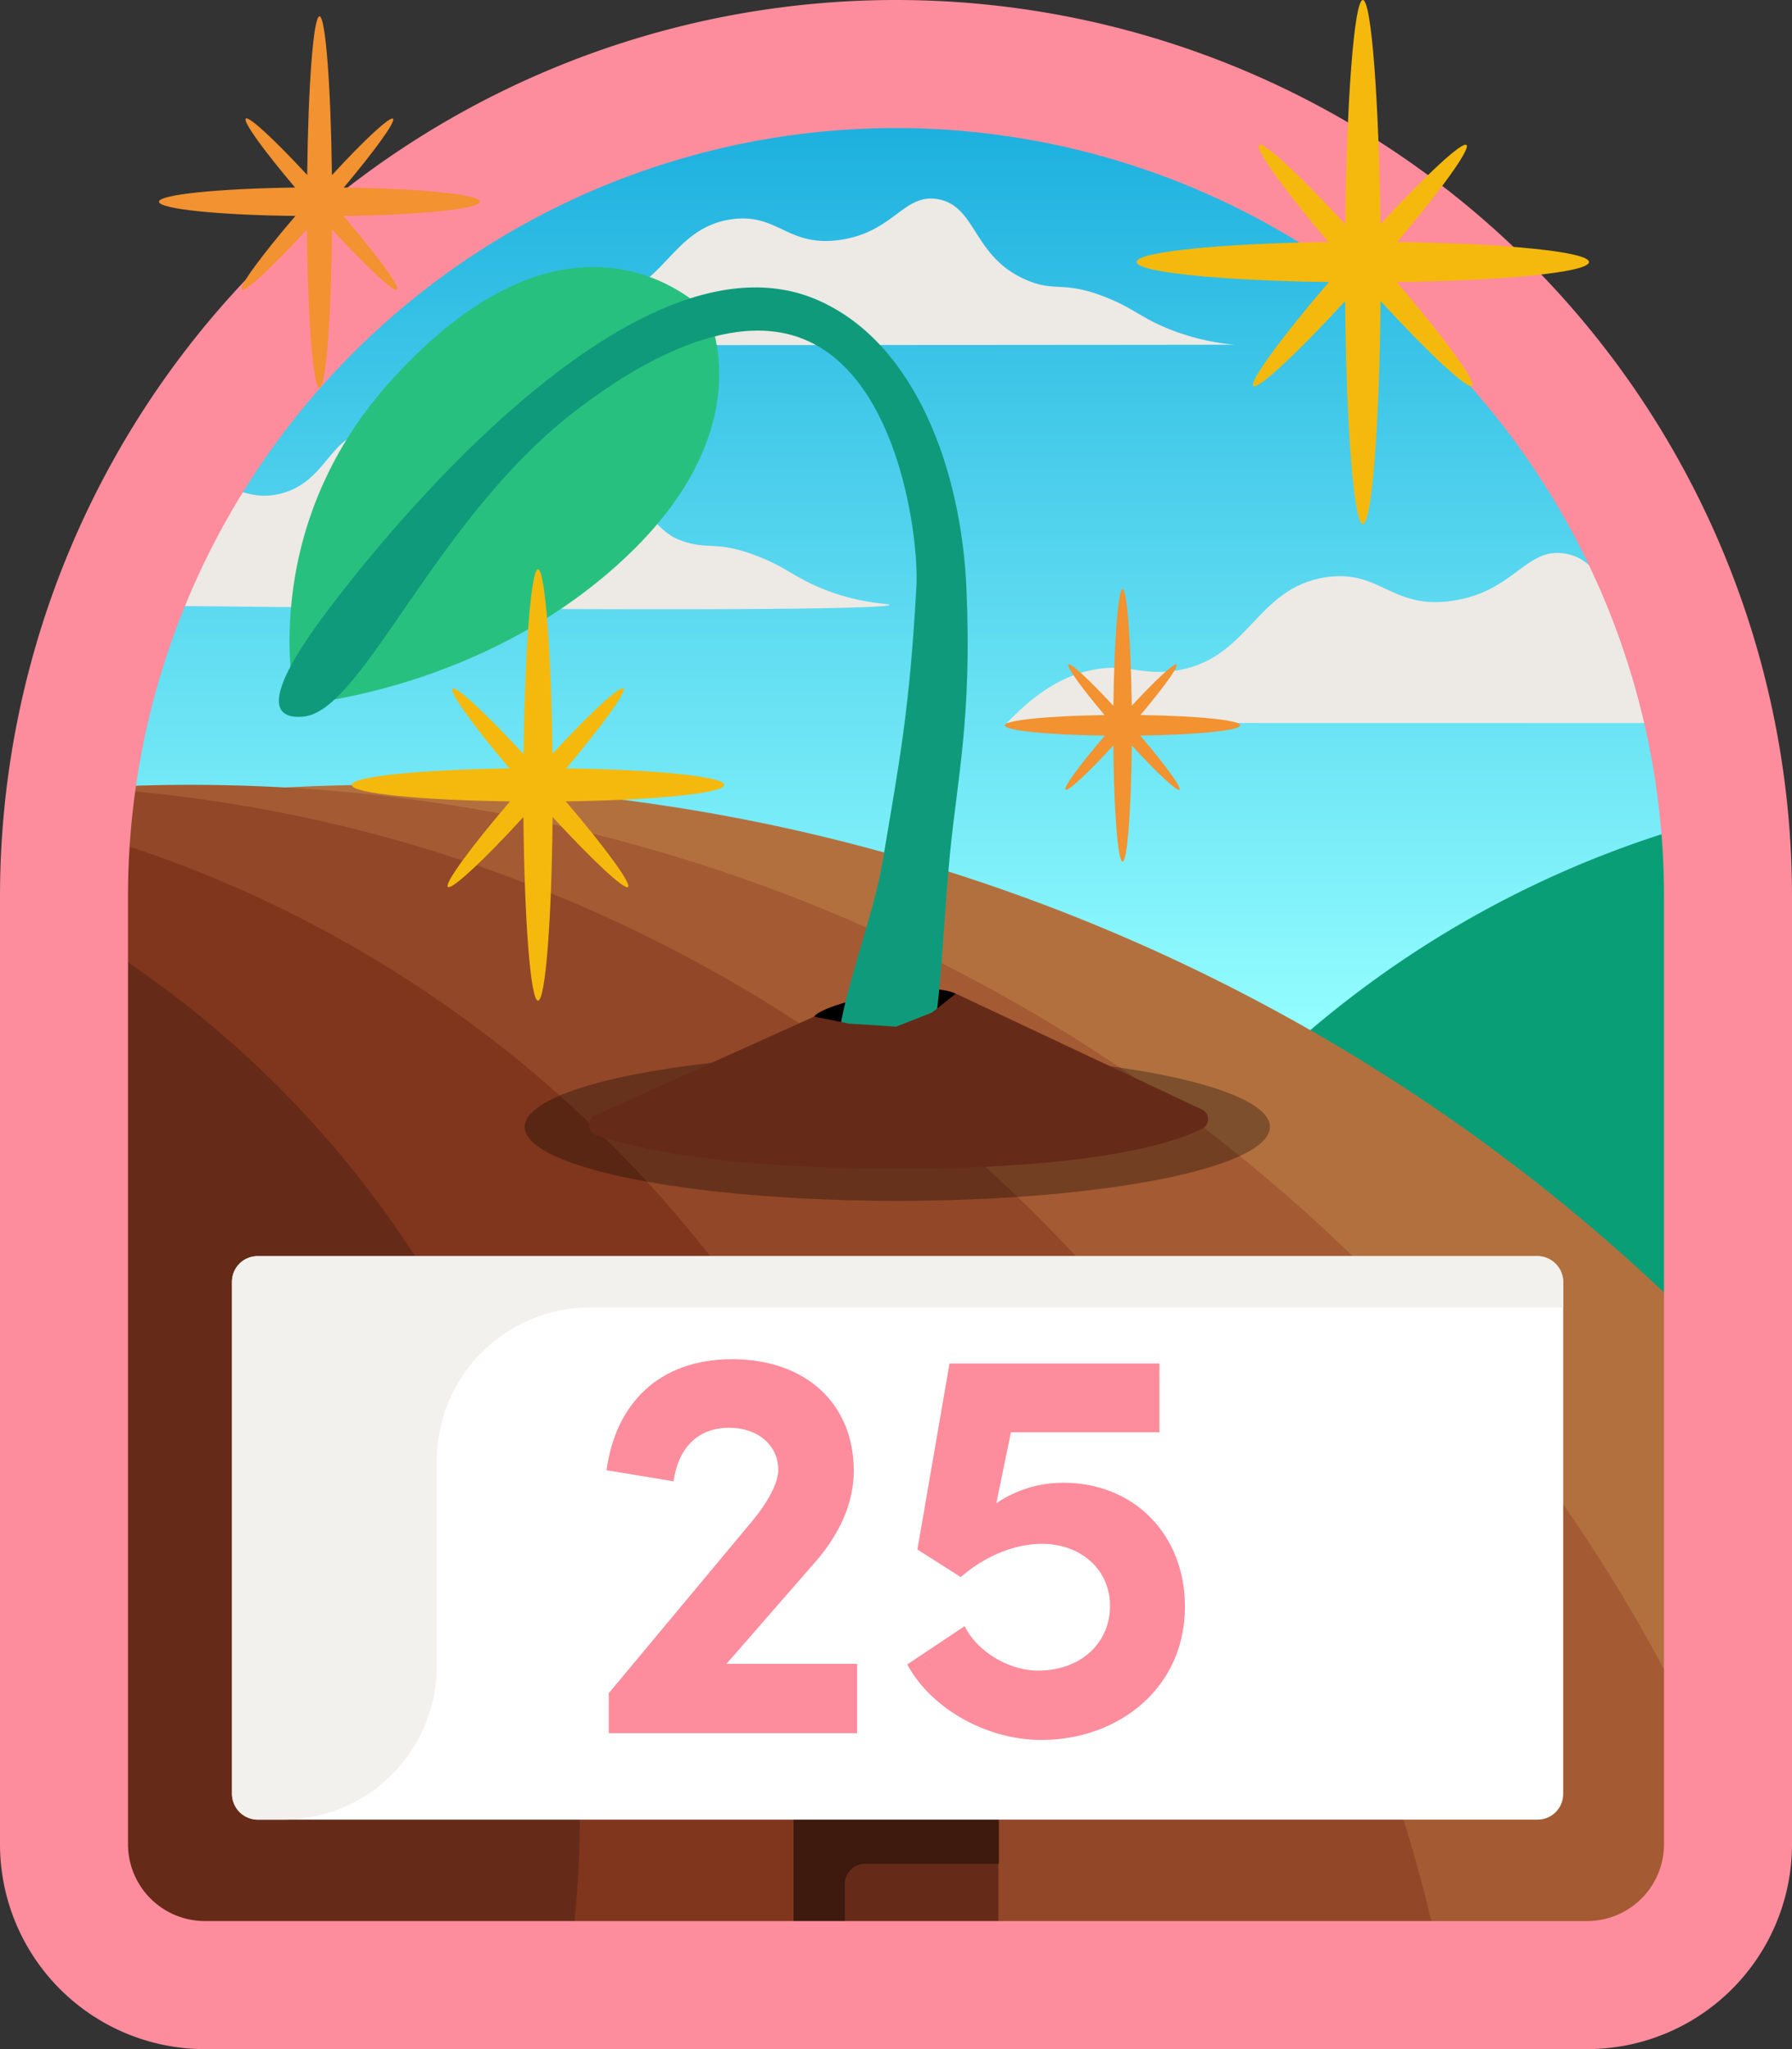 <svg xmlns="http://www.w3.org/2000/svg" xmlns:xlink="http://www.w3.org/1999/xlink" viewBox="0 0 350 400"><rect x="0" y="0" width="350" height="400" fill="#333333" stroke="none"/><defs><style>.cls-1{fill:url(#linear-gradient);}.cls-2{fill:#0a9e76;}.cls-3{fill:#b3703f;}.cls-4{fill:#a45a32;}.cls-5{fill:#924728;}.cls-6{fill:#80361d;}.cls-7{fill:#662b18;}.cls-8{fill:#ede9e5;}.cls-9{fill:#3d190e;}.cls-10{fill:#fff;}.cls-11{fill:#f3f1ed;}.cls-12{fill:#fd8d9c;}.cls-13{fill:#f5b90d;}.cls-13,.cls-14{fill-rule:evenodd;}.cls-14{fill:#f29230;}.cls-15,.cls-16{fill:#010000;}.cls-16{opacity:0.3;}.cls-17{fill:#28c07f;}.cls-18{fill:#0f9b7b;}</style><linearGradient id="linear-gradient" x1="175" y1="390" x2="175" y2="10" gradientUnits="userSpaceOnUse"><stop offset="0.5" stop-color="#93fdff"/><stop offset="1" stop-color="#13aadc"/></linearGradient></defs><g id="Layer_2" data-name="Layer 2"><g id="Swatches"><path class="cls-1" d="M175,10h0A166.25,166.25,0,0,1,341.25,176.25V333a57,57,0,0,1-57,57H65.75a57,57,0,0,1-57-57V176.25A166.25,166.25,0,0,1,175,10Z"/><path class="cls-2" d="M185,354.4a202.74,202.74,0,0,0,3.15,35.6h96.08a57,57,0,0,0,57-57V176.25a168,168,0,0,0-.95-17.76C251.31,179.26,185,259.08,185,354.4Z"/><path class="cls-3" d="M75.2,153.21a366.22,366.22,0,0,0-65.58,5.9,170.15,170.15,0,0,0-.87,17.14V333a57,57,0,0,0,57,57h218.5a57,57,0,0,0,57-57V268.64A363.3,363.3,0,0,0,75.2,153.21Z"/><path class="cls-4" d="M65.75,390h218.5a57,57,0,0,0,53.53-37.38C288.29,235.45,172.33,153.21,37.14,153.21q-13.62,0-26.95,1.13a166.71,166.71,0,0,0-1.44,21.91V333A57,57,0,0,0,65.75,390Z"/><path class="cls-5" d="M10.31,153.44a168.26,168.26,0,0,0-1.56,22.81V333a57,57,0,0,0,57,57H282.66C259.06,259,146.88,158.68,10.31,153.44Z"/><path class="cls-6" d="M9.48,160.64C9,165.78,8.75,171,8.75,176.25V333a57,57,0,0,0,57,57H189.36C188.24,279.44,112.15,186.85,9.48,160.64Z"/><path class="cls-7" d="M113.26,354.4A201.12,201.12,0,0,0,8.75,177.94V333a57,57,0,0,0,57,57h44.36A202.74,202.74,0,0,0,113.26,354.4Z"/><path class="cls-8" d="M173.73,118.08c0-.31-5.72-.17-13-3.12-5.72-2.31-7.14-4.25-13-6.48-8.27-3.17-9.66-.85-15.37-3.23-6.23-2.6-10.48-14.28-17.8-16.18-5-1.31-6.52,3.37-19,4.18a29.37,29.37,0,0,1-6.09,0c-10.32-1.33-11.94-8.72-18-8.63-7.07.09-7.8,10.14-17.51,11.92-5.84,1.08-7.64-2.19-12.18-.25-5.29,2.26-5.08,7.66-10.15,13.2-2.79,3-7.51,7-16,8.59C140.3,119.55,173.72,118.82,173.73,118.08Z"/><path class="cls-8" d="M241.07,67.28a45,45,0,0,1-12.77-3.06c-5.6-2.25-7-4.15-12.67-6.33-8.09-3.1-9.45-.84-15-3.17-10.69-4.45-9.78-14.45-17.41-15.83-6.72-1.21-8.56,6.35-19,7.92s-12.18-5.3-21.37-4c-12.17,1.77-13,14.39-26.12,15.83-5.77.64-7.81-1.57-14.24,0C96.23,60.2,91.76,64.62,89,67.39,89,67.39,241.59,67.33,241.07,67.28Z"/><path class="cls-8" d="M337.52,141.15c-.91-4.28-2-8.49-3.24-12.63-3.91-1.11-3.23,0-8.28-2.08-12.41-5.17-11.34-16.76-20.19-18.36-7.8-1.4-9.93,7.36-22,9.18s-14.12-6.14-24.78-4.59c-14.11,2.06-15.1,16.68-30.28,18.36-6.7.74-9.06-1.83-16.52,0-7.2,1.76-12.39,6.88-15.6,10.09C196.6,141.12,288.07,141.15,337.52,141.15Z"/><g id="Group_1172" data-name="Group 1172"><polygon id="Rectangle_662" data-name="Rectangle 662" class="cls-7" points="195 385 155 385 155 261.76 175 251.76 195 261.76 195 385"/><path class="cls-9" d="M195.09,354.55H165V256.73l-10,5v96.82h0v9.27h0V385h10V367.82a4,4,0,0,1,4-4h26.09Z"/><rect id="Rectangle_663" data-name="Rectangle 663" class="cls-10" x="45.31" y="245.21" width="260" height="110" rx="5"/><path class="cls-11" d="M115.31,255.21h190v-5a5,5,0,0,0-5-5h-250a5,5,0,0,0-5,5v100a5,5,0,0,0,5,5h5a30,30,0,0,0,30-30v-40A30,30,0,0,1,115.31,255.21Z"/></g><path class="cls-12" d="M175,25A150,150,0,0,1,325,175V360a15,15,0,0,1-15,15H40a15,15,0,0,1-15-15V175A150,150,0,0,1,175,25m0-25h0A175,175,0,0,0,0,175V360a40,40,0,0,0,40,40H310a40,40,0,0,0,40-40V175A175,175,0,0,0,175,0Z"/><path class="cls-13" d="M259.44,47.24c-21.22.29-37.45,1.93-37.45,3.91s16.29,3.63,37.56,3.91C250.33,65.8,244,74.45,244.78,75.33s8.46-6.23,17.94-16.56c.22,24.55,1.7,43.53,3.46,43.53s3.24-19,3.46-43.52c9.51,10.32,17.16,17.44,17.92,16.55S282,65.8,272.77,55.06c21.28-.28,37.58-1.92,37.58-3.91s-16.25-3.62-37.47-3.91c8.53-10.09,14.3-18.07,13.56-18.92s-7.84,5.74-16.82,15.45C269.33,19.9,267.88,0,266.18,0S263,19.91,262.75,43.79c-9-9.72-16.12-16.32-16.86-15.47s5,8.83,13.55,18.92"/><path class="cls-14" d="M215.74,139.59c-11.05.15-19.5,1-19.5,2s8.48,1.89,19.56,2c-4.81,5.59-8.12,10.09-7.7,10.56s4.41-3.25,9.35-8.63c.11,12.78.88,22.67,1.8,22.67s1.68-9.89,1.8-22.67c4.95,5.38,8.93,9.09,9.33,8.63s-2.92-5-7.7-10.56c11.08-.15,19.57-1,19.57-2s-8.46-1.88-19.52-2c4.45-5.26,7.45-9.42,7.07-9.86s-4.09,3-8.76,8.05c-.16-12.43-.91-22.79-1.79-22.79s-1.64,10.36-1.79,22.8c-4.68-5.06-8.39-8.5-8.78-8.06s2.6,4.6,7.06,9.86"/><path class="cls-12" d="M141.89,324.8h25.52v13.53H118.9v-7.81l28.16-33.77c3-3.63,4.95-7.37,4.95-9.79,0-4.84-4-8.25-9.57-8.25-6.38,0-10,4.18-10.89,10.45L118.46,287c1.76-12.87,10.12-21.67,24.53-21.67s23.76,8.69,23.76,21.78c0,6.93-3.3,13.09-7.92,18.26Z"/><path class="cls-12" d="M231.43,313.58c0,16.06-13.09,26.07-28.05,26.07-10.56,0-21.45-6-26.18-14.74l11.22-7.48c2.42,5.06,8.8,8.69,14.3,8.69,8.25,0,14.08-5.28,14.08-12.65,0-7-5.61-12.1-13.31-12.1-5.61,0-11.44,2.64-15.84,6.49l-8.47-5.39,6.27-36.3h41v13.42h-29l-2.86,13.86a23.15,23.15,0,0,1,13.2-4C221.64,289.49,231.43,299.72,231.43,313.58Z"/><path class="cls-15" d="M186.73,194s-3.91-2.35-15.62.19-12.1,4.29-12.1,4.29,5.66,5.27,17.08,4.3S186.73,194,186.73,194Z"/><ellipse class="cls-16" cx="175.25" cy="219.98" rx="72.78" ry="14.44"/><path class="cls-17" d="M138.07,61S112.92,34,76.5,74.15c-27,29.74-18.77,63.44-18.77,63.44s33.41-2.25,60.82-25.53C150.56,84.88,138.07,61,138.07,61Z"/><path class="cls-18" d="M180.49,209.29c-9.38,3.23-13.25,1.47-15.39-.37-4.94-4.23,4.91-26.7,7.23-40.45,3.37-20.09,5.34-29.85,6.66-54.16.47-8.62-3.17-40.24-21.78-48-16.83-7.06-38.27,9-44,13.27-28.16,21.07-42.23,59.35-54,60.31-.79.07-3,.25-4.12-1.07-2.41-2.93,2.82-10.89,4.74-13.82,5.89-9,61.76-83.89,100.37-66.2C179,67.37,187.74,92,188.75,114.69c1.13,25.15-1.81,37.46-3.19,51.81C183.91,183.59,183.8,200.31,180.49,209.29Z"/><path class="cls-7" d="M116.28,217.7,159,198.45l6.83,1.37,9.18.59,7-2.74,4.69-3.7,48.09,22.63a2.08,2.08,0,0,1,0,3.74c-5.87,2.93-21.34,7.78-59.36,7.78-34.83,0-51.87-4.06-59.07-6.57A2.07,2.07,0,0,1,116.28,217.7Z"/><path class="cls-14" d="M57.62,36.61c-15,.2-26.57,1.37-26.57,2.77S42.61,42,57.7,42.15C51.16,49.77,46.64,55.9,47.22,56.53s6-4.42,12.72-11.74c.16,17.41,1.21,30.88,2.46,30.88s2.29-13.47,2.45-30.88C71.6,52.11,77,57.16,77.56,56.53s-4-6.76-10.49-14.38c15.09-.2,26.66-1.36,26.66-2.77S82.2,36.81,67.15,36.61c6-7.16,10.14-12.82,9.62-13.42s-5.57,4.07-11.94,11c-.2-16.93-1.22-31-2.43-31S60.17,17.22,60,34.16c-6.38-6.89-11.43-11.58-12-11s3.53,6.26,9.61,13.42"/><path class="cls-13" d="M99.53,150c-17.47.24-30.84,1.58-30.84,3.22s13.42,3,30.93,3.21c-7.59,8.85-12.83,16-12.16,16.7s7-5.14,14.77-13.64c.18,20.21,1.4,35.85,2.85,35.85s2.67-15.64,2.85-35.85c7.83,8.51,14.13,14.37,14.75,13.64s-4.61-7.85-12.18-16.7c17.53-.23,30.95-1.58,30.95-3.21s-13.38-3-30.86-3.22c7-8.32,11.78-14.89,11.18-15.59s-6.47,4.73-13.86,12.72c-.24-19.65-1.43-36-2.83-36s-2.59,16.4-2.83,36.07c-7.4-8-13.27-13.45-13.88-12.75s4.11,7.28,11.16,15.59"/></g></g></svg>